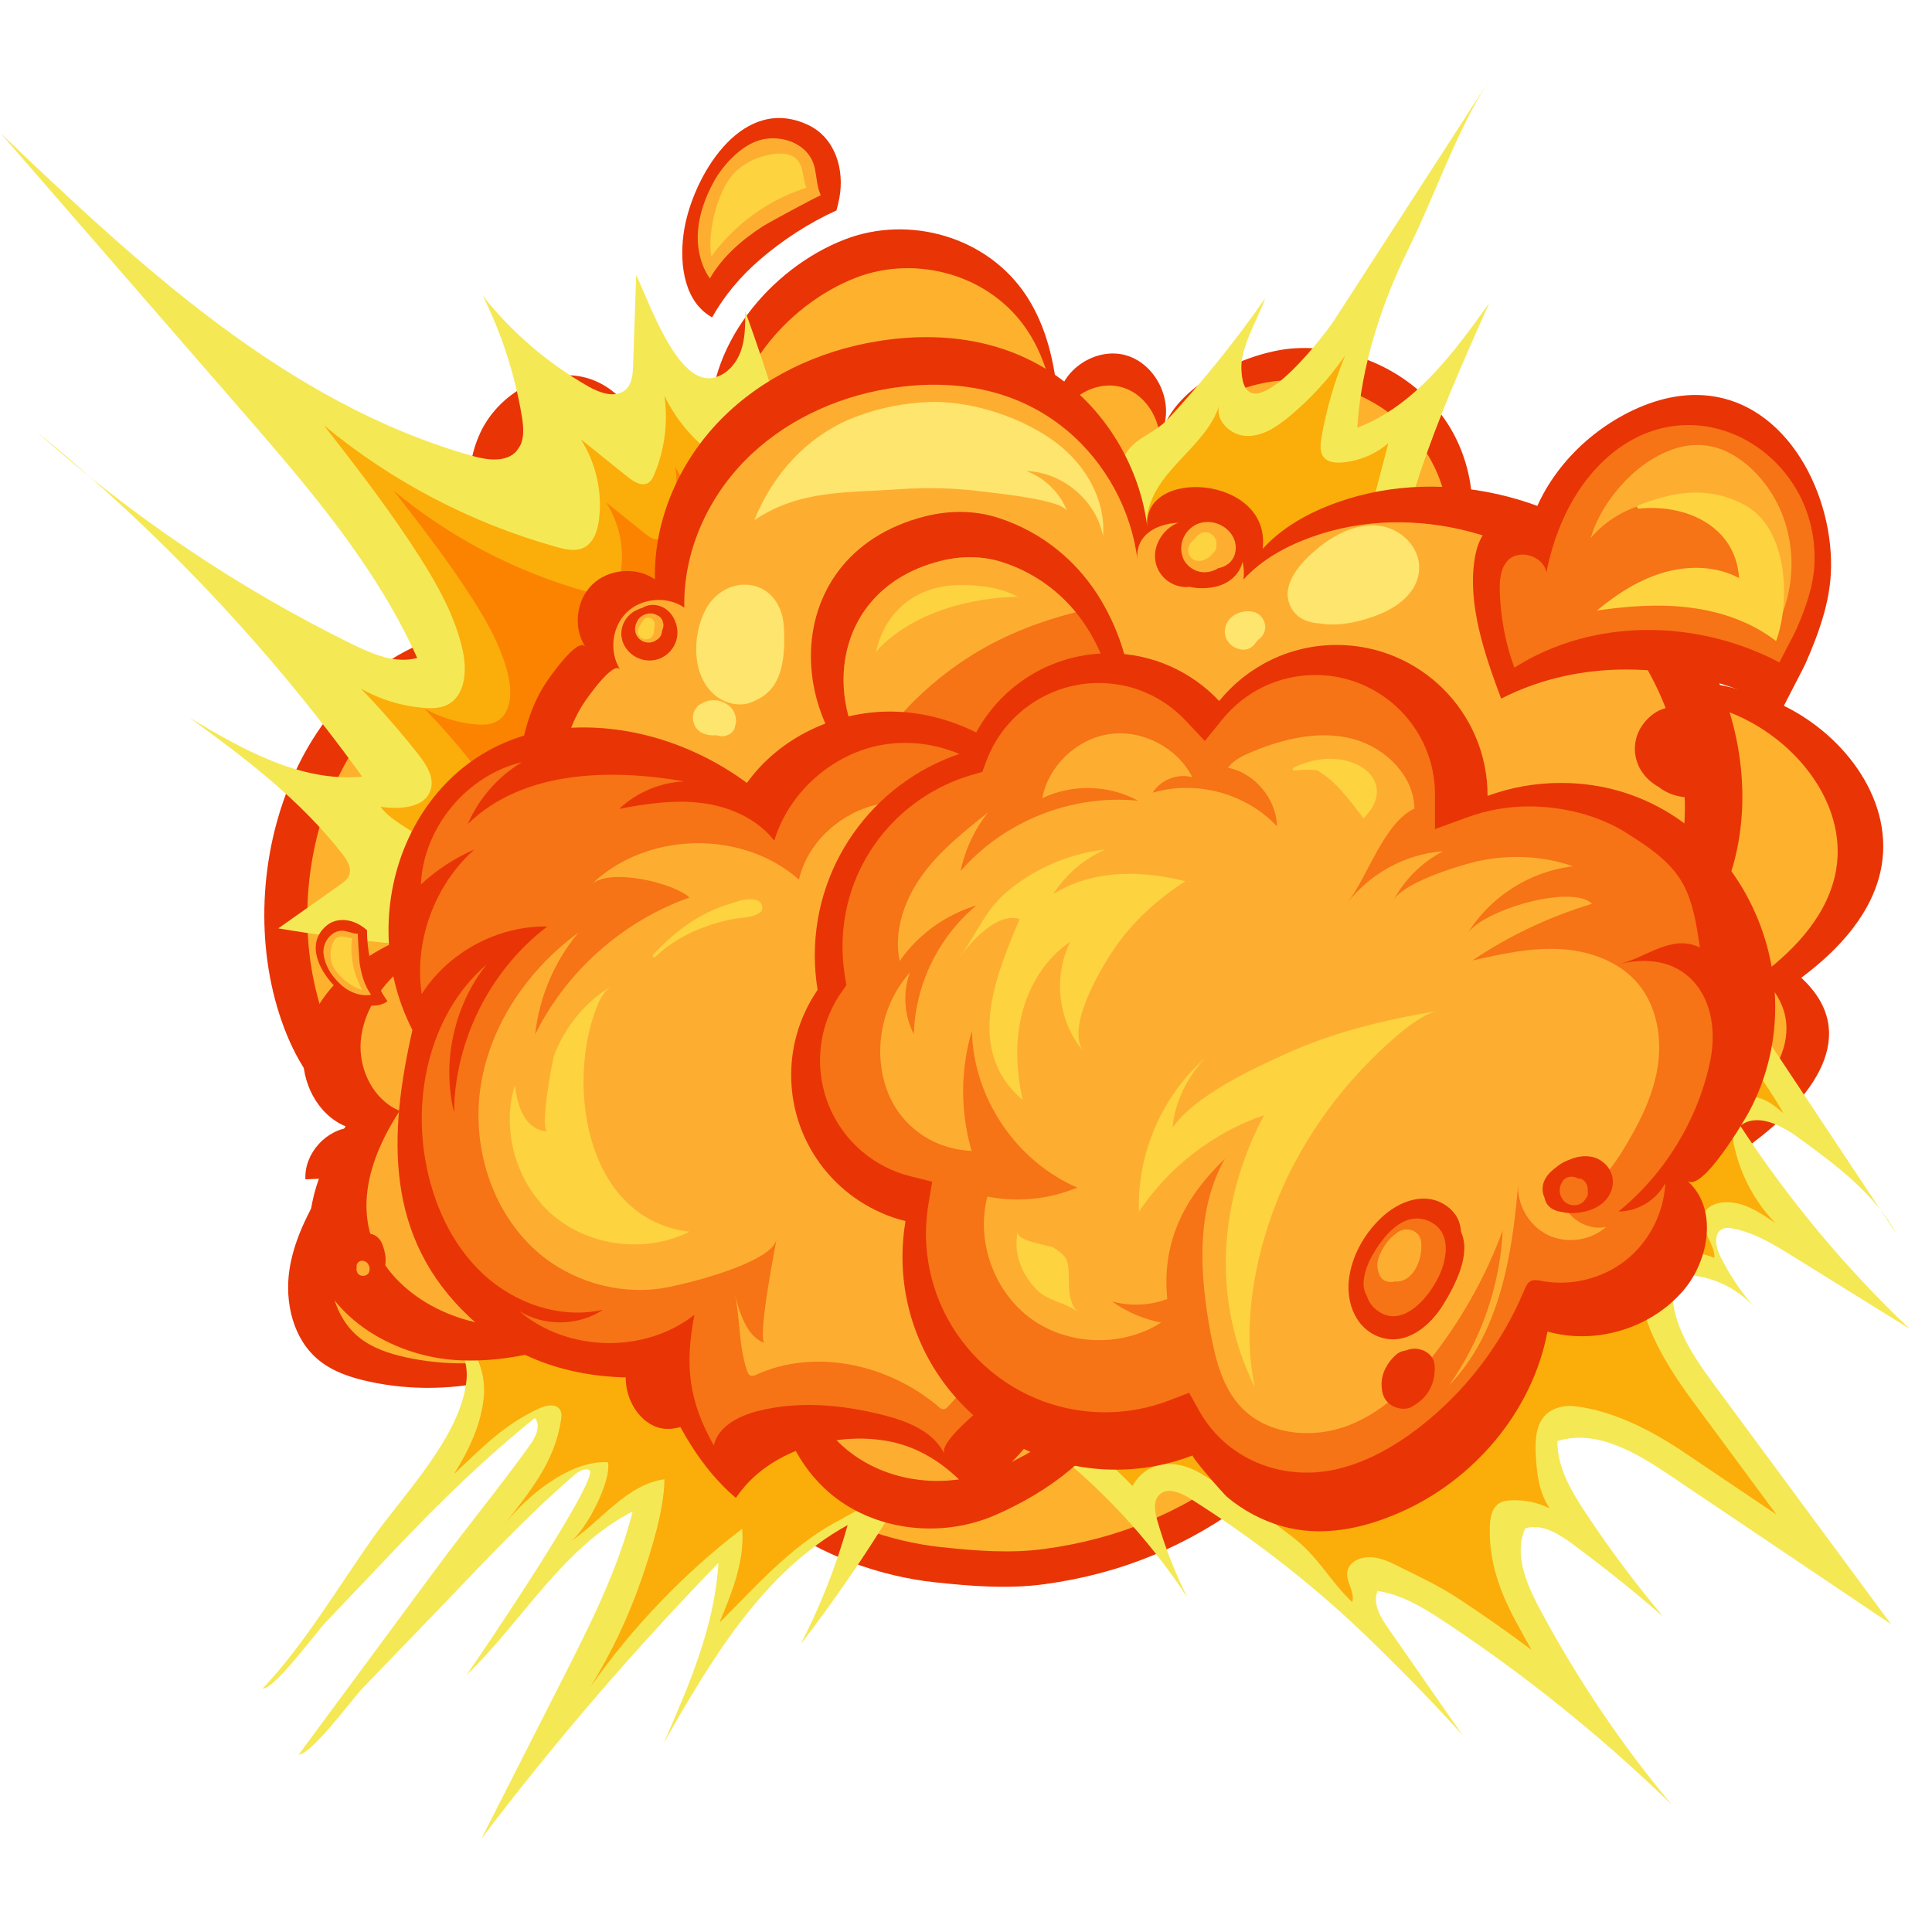 <svg xmlns="http://www.w3.org/2000/svg" xmlns:xlink="http://www.w3.org/1999/xlink" width="150" zoomAndPan="magnify" viewBox="0 0 112.5 112.5" height="150" preserveAspectRatio="xMidYMid meet" version="1.0"><defs><clipPath id="689589ae2c"><path d="M 15.227 67.445 L 57 67.445 L 57 107.055 L 15.227 107.055 Z M 15.227 67.445 " clip-rule="nonzero"/></clipPath><clipPath id="a6a2f9b109"><path d="M 65 4.762 L 87 4.762 L 87 40 L 65 40 Z M 65 4.762 " clip-rule="nonzero"/></clipPath></defs><path fill="#e93405" d="M 16.699 60.246 C 17.609 62.484 18.902 63.934 20.527 65.648 C 19.016 65.715 17.703 67.164 17.785 68.672 C 18.23 68.656 18.676 68.637 19.125 68.617 C 18.117 70.273 17.148 72.012 16.855 73.926 C 16.566 75.84 17.066 77.984 18.57 79.207 C 19.391 79.875 20.426 80.215 21.457 80.441 C 26.492 81.555 32.027 80.141 35.91 76.75 C 34.668 77.918 35.098 80.258 36.586 81.094 C 38.074 81.93 40.133 81.277 41.066 79.852 C 40.305 87.273 48.168 91.465 54.438 92.137 C 56.555 92.363 58.695 92.535 60.801 92.25 C 65.336 91.633 69.172 90.016 72.773 87.328 C 73.012 87.148 73.262 86.969 73.555 86.918 C 74.004 86.84 74.434 87.086 74.836 87.301 C 77.867 88.906 81.68 88.934 84.734 87.371 C 85.582 86.941 86.406 86.355 86.816 85.5 C 87.23 84.645 87.094 83.469 86.312 82.93 C 89 82.547 91.465 80.816 92.727 78.418 C 93.992 76.02 94.031 73.012 92.824 70.586 C 93.539 72.027 111.973 63.488 104.887 56.934 C 107.102 55.289 109.129 53.082 109.574 50.363 C 110.223 46.379 107.172 42.535 103.469 40.91 C 99.77 39.285 95.574 39.355 91.535 39.461 C 92.555 38.469 93.609 37.414 94.043 36.059 C 94.473 34.703 94.039 32.957 92.73 32.391 C 92.141 32.137 91.473 32.156 90.832 32.211 C 88.684 32.398 86.566 32.984 84.625 33.922 C 86.297 31.016 86.039 27.152 84.113 24.398 C 82.188 21.648 78.742 20.086 75.387 20.281 C 72.82 20.434 68.691 22.27 67.727 24.973 C 68.332 23.281 67.281 21.168 65.547 20.684 C 63.812 20.199 61.781 21.531 61.605 23.324 C 61.43 21.188 60.945 19.027 59.773 17.234 C 57.492 13.75 52.922 12.512 49.215 13.934 C 44.867 15.598 40.969 20.25 41.398 25.125 C 41.293 23.922 39.312 23.844 38.633 24.84 C 37.945 25.836 38.18 27.172 38.445 28.352 C 37.945 25.902 36.988 23.199 34.695 22.195 C 32.215 21.109 29.141 22.719 27.984 25.164 C 26.832 27.609 27.262 30.547 28.387 33.008 C 27.367 32.617 26.176 32.551 25.215 33.066 C 24.254 33.578 23.621 34.758 23.941 35.797 C 24.266 36.836 25.676 37.441 26.555 36.797 C 16.777 39.246 13.207 51.688 16.699 60.246 " fill-opacity="1" fill-rule="nonzero"/><path fill="#fdb12d" d="M 19.129 59.945 C 19.992 62.059 21.215 63.43 22.75 65.051 C 21.32 65.113 20.078 66.48 20.156 67.91 C 20.578 67.891 21 67.875 21.422 67.859 C 20.469 69.422 19.555 71.066 19.281 72.875 C 19.004 74.688 19.477 76.711 20.898 77.867 C 21.672 78.496 22.652 78.82 23.625 79.035 C 28.391 80.086 33.621 78.75 37.293 75.547 C 36.117 76.648 36.523 78.859 37.93 79.652 C 39.336 80.441 41.281 79.824 42.164 78.477 C 41.445 85.492 48.879 89.457 54.805 90.09 C 56.805 90.305 58.828 90.465 60.82 90.195 C 65.105 89.613 68.734 88.086 72.141 85.543 C 72.363 85.375 72.602 85.203 72.879 85.156 C 73.301 85.082 73.711 85.316 74.09 85.52 C 76.953 87.035 80.559 87.062 83.445 85.586 C 84.246 85.18 85.023 84.625 85.414 83.812 C 85.805 83.004 85.68 81.898 84.938 81.387 C 87.48 81.027 89.809 79.391 91.004 77.121 C 92.199 74.852 92.234 72.012 91.094 69.715 C 91.77 71.082 109.195 63.008 102.496 56.809 C 104.594 55.254 106.508 53.172 106.926 50.598 C 107.539 46.832 104.656 43.203 101.156 41.664 C 97.66 40.125 93.695 40.195 89.871 40.293 C 90.84 39.355 91.836 38.359 92.246 37.078 C 92.652 35.797 92.242 34.145 91.004 33.609 C 90.445 33.371 89.816 33.387 89.211 33.441 C 87.18 33.617 85.18 34.172 83.34 35.059 C 84.926 32.309 84.68 28.656 82.859 26.055 C 81.039 23.457 77.781 21.977 74.609 22.164 C 72.184 22.309 68.281 24.039 67.367 26.598 C 67.938 24.996 66.949 23 65.309 22.543 C 63.668 22.086 61.75 23.344 61.582 25.039 C 61.414 23.02 60.957 20.977 59.848 19.281 C 57.695 15.988 53.371 14.82 49.867 16.16 C 45.758 17.734 42.074 22.133 42.477 26.742 C 42.379 25.605 40.508 25.527 39.863 26.469 C 39.215 27.414 39.438 28.676 39.688 29.789 C 39.215 27.477 38.309 24.922 36.141 23.973 C 33.797 22.945 30.891 24.465 29.801 26.777 C 28.707 29.09 29.113 31.867 30.18 34.191 C 29.215 33.824 28.09 33.762 27.18 34.246 C 26.27 34.73 25.672 35.848 25.977 36.828 C 26.281 37.812 27.617 38.383 28.449 37.777 C 19.203 40.09 15.832 51.852 19.129 59.945 " fill-opacity="1" fill-rule="nonzero"/><g clip-path="url(#689589ae2c)"><path fill="#f5e855" d="M 49.934 91.145 C 52.363 87.52 54.578 83.652 56.426 79.887 C 58.098 76.477 55.484 73.184 52.656 71.16 C 47.242 67.289 39.566 66.172 33.852 69.586 C 32.086 70.641 30.449 72.082 29.102 73.633 C 28.355 74.492 26.461 77.52 25.289 77.512 C 26.562 77.52 27.285 79.066 27.168 80.336 C 26.863 83.605 23.5 87.02 21.703 89.562 C 19.684 92.422 17.691 95.801 15.285 98.332 C 16.016 98.332 18.398 95.059 18.969 94.461 C 20.398 92.953 21.832 91.445 23.266 89.941 C 25.73 87.352 28.348 84.809 31.152 82.566 C 31.516 83.027 31.188 83.691 30.844 84.168 C 29.113 86.574 27.223 88.871 25.457 91.258 C 22.77 94.895 20.078 98.531 17.391 102.172 C 18.133 102.172 20.539 98.902 21.117 98.301 C 22.566 96.797 24.02 95.293 25.469 93.785 C 28.051 91.109 30.586 88.352 33.406 85.922 C 33.664 85.703 33.996 85.469 34.309 85.594 C 35.07 85.895 27.887 96.539 27.16 97.539 C 30.418 94.422 32.719 90.145 36.84 88.008 C 35.973 91.434 34.359 94.613 32.758 97.766 C 31.188 100.863 29.613 103.957 28.039 107.055 C 32.305 101.434 36.914 96.074 41.832 91.012 C 41.621 94.68 40.125 98.133 38.648 101.496 C 41.426 96.625 44.441 91.516 49.359 88.805 C 48.684 91.203 47.762 93.535 46.621 95.75 C 47.758 94.281 48.863 92.734 49.934 91.145 " fill-opacity="1" fill-rule="nonzero"/></g><path fill="#fbad0a" d="M 34.367 98.246 C 35.594 96.27 36.594 94.16 37.352 91.961 C 37.93 90.277 38.672 87.918 38.691 86.137 C 36.48 86.449 35.039 88.539 33.188 89.785 C 34.129 89.148 35.621 86.219 35.402 85.148 C 33.18 85.008 30.625 87.148 29.348 88.801 C 30.832 86.875 32.305 85.148 32.668 82.68 C 32.699 82.484 32.715 82.273 32.617 82.102 C 32.383 81.699 31.777 81.832 31.355 82.027 C 29.277 83.004 28.066 84.309 26.438 85.828 C 27.336 84.398 28.027 82.895 28.172 81.344 C 28.27 80.285 27.957 79.176 27.344 78.383 C 27.938 77.781 28.543 77 29.191 76.125 C 29.441 75.789 29.676 75.473 29.82 75.309 C 31.164 73.762 32.707 72.445 34.281 71.504 C 36.328 70.281 38.785 69.637 41.391 69.637 C 44.984 69.637 48.773 70.871 51.781 73.023 C 52.988 73.887 56.801 76.961 55.18 80.262 C 53.887 82.895 52.426 85.547 50.871 88.094 L 51.094 87.297 L 48.605 88.668 C 45.953 90.129 44.02 92.379 41.895 94.484 C 42.621 92.734 43.367 90.902 43.219 89.016 C 39.82 91.617 36.824 94.742 34.367 98.246 " fill-opacity="1" fill-rule="nonzero"/><path fill="#f5e855" d="M 37.047 16.027 C 37.742 17.402 39.367 22.336 41.469 22.012 C 42.25 21.887 42.855 21.215 43.129 20.469 C 43.402 19.723 43.398 18.91 43.395 18.121 C 44.762 21.906 46.004 25.758 46.633 29.734 C 46.945 31.719 47.098 33.797 46.445 35.695 C 46.062 36.816 45.418 37.82 44.781 38.816 C 41.293 44.242 37.773 49.715 33.23 54.297 C 32.914 54.617 32.582 54.941 32.176 55.137 C 31.617 55.398 30.977 55.398 30.359 55.387 C 25.617 55.289 20.879 54.844 16.203 54.059 C 17.406 53.207 18.609 52.359 19.812 51.512 C 20.016 51.367 20.227 51.215 20.324 50.984 C 20.504 50.566 20.227 50.105 19.949 49.746 C 17.477 46.566 14.281 44.152 11.039 41.797 C 14.133 43.641 17.504 45.555 21.094 45.227 C 15.684 37.742 9.281 30.965 2.113 25.125 C 7.652 30.062 13.863 34.246 20.527 37.52 C 21.707 38.094 23.027 38.66 24.293 38.312 C 21.855 32.891 17.898 28.316 13.996 23.824 C 9.344 18.469 4.691 13.113 0.035 7.758 C 8.137 15.484 16.691 23.48 27.473 26.539 C 28.375 26.797 29.5 26.953 30.105 26.238 C 30.562 25.703 30.5 24.914 30.383 24.223 C 29.977 21.793 29.211 19.426 28.113 17.223 C 29.797 19.352 31.895 21.152 34.254 22.5 C 34.941 22.891 35.883 23.219 36.453 22.668 C 36.809 22.328 36.848 21.781 36.863 21.289 C 36.926 19.535 36.984 17.781 37.047 16.027 " fill-opacity="1" fill-rule="nonzero"/><g clip-path="url(#a6a2f9b109)"><path fill="#f5e855" d="M 68.043 24.371 C 70.078 22.164 71.965 19.82 73.68 17.355 C 73.277 18.523 72.27 20.133 72.285 21.383 C 72.332 25.688 77.031 19.664 77.684 18.656 C 80.68 14.023 83.672 9.391 86.668 4.758 C 84.816 7.621 83.543 11.402 82.016 14.488 C 80.434 17.691 79.258 21.312 79.035 24.906 C 82.383 23.625 84.648 20.555 86.723 17.637 C 84.203 23.277 81.656 29.02 80.895 35.148 C 80.801 35.898 80.719 36.688 80.277 37.301 C 79.945 37.762 79.441 38.07 78.93 38.32 C 75.348 40.066 70.699 39.301 67.871 36.5 C 66.184 34.832 65.215 32.508 65.07 30.156 C 65.008 29.082 64.977 27.324 65.578 26.375 C 66.164 25.457 67.246 25.23 68.043 24.371 " fill-opacity="1" fill-rule="nonzero"/></g><path fill="#fbad0a" d="M 71 23.586 C 70.727 24.473 71.66 25.363 72.59 25.387 C 73.52 25.414 74.355 24.852 75.07 24.258 C 76.309 23.23 77.41 22.027 78.324 20.703 C 77.691 22.246 77.23 23.859 76.945 25.5 C 76.879 25.902 76.836 26.367 77.113 26.664 C 77.355 26.922 77.75 26.953 78.102 26.934 C 79.109 26.863 80.09 26.457 80.848 25.797 C 80.004 29.008 79.16 32.223 78.316 35.434 C 78.238 35.73 78.148 36.043 77.922 36.246 C 77.688 36.457 77.352 36.508 77.039 36.547 C 74.715 36.82 72.258 36.898 70.152 35.879 C 68.062 34.863 66.32 32.16 66.848 29.777 C 67.41 27.258 70.262 25.977 71 23.586 " fill-opacity="1" fill-rule="nonzero"/><path fill="#fbad0a" d="M 24.195 48.562 C 23.484 48.074 22.684 47.668 22.156 46.984 C 23.262 47.129 24.719 47.07 25.07 46.016 C 25.32 45.273 24.82 44.504 24.332 43.891 C 23.289 42.574 22.184 41.309 21.016 40.098 C 22.121 40.727 23.363 41.109 24.629 41.215 C 25.117 41.258 25.629 41.254 26.066 41.031 C 27.105 40.496 27.195 39.043 26.949 37.902 C 26.52 35.941 25.531 34.148 24.457 32.457 C 22.754 29.781 20.809 27.27 18.863 24.766 C 22.816 28.047 27.473 30.48 32.426 31.855 C 32.945 32 33.52 32.125 34 31.887 C 34.566 31.605 34.793 30.918 34.875 30.289 C 35.09 28.66 34.707 26.957 33.816 25.574 C 34.734 26.312 35.648 27.047 36.562 27.781 C 36.906 28.055 37.375 28.344 37.75 28.113 C 37.926 28.004 38.023 27.805 38.105 27.613 C 38.707 26.18 38.91 24.582 38.688 23.047 C 39.285 24.281 40.16 25.379 41.23 26.234 C 41.461 26.418 41.711 26.598 42 26.648 C 42.957 26.809 43.508 25.613 43.715 24.668 C 46.09 28.84 45.832 34.125 44.027 38.574 C 42.223 43.02 39.031 46.762 35.664 50.184 C 34.195 51.68 32.574 53.312 30.426 53.48 C 28.066 53.664 25.52 53.562 23.199 53.062 C 23.93 53.219 25.148 51.645 25.344 51.086 C 25.754 49.895 25.23 49.277 24.195 48.562 " fill-opacity="1" fill-rule="nonzero"/><path fill="#f5e855" d="M 79.383 95.098 C 81.375 97.004 83.297 98.977 85.148 101.016 C 83.703 98.938 82.262 96.859 80.816 94.785 C 80.371 94.145 79.91 93.352 80.219 92.641 C 81.645 92.852 82.91 93.637 84.113 94.43 C 88.832 97.555 93.262 101.121 97.32 105.062 C 94.375 101.527 91.793 97.688 89.629 93.629 C 88.867 92.191 88.145 90.48 88.816 88.996 C 89.777 88.699 90.762 89.312 91.57 89.91 C 93.391 91.254 95.152 92.668 96.859 94.148 C 95.238 92.223 93.727 90.203 92.336 88.102 C 91.496 86.832 90.668 85.438 90.691 83.914 C 92.938 83.203 95.262 84.578 97.215 85.895 C 101.516 88.789 105.816 91.684 110.117 94.578 C 106.672 89.914 103.227 85.25 99.781 80.582 C 98.398 78.715 96.941 76.496 97.523 74.246 C 99.285 74.113 101.094 74.871 102.238 76.215 C 101.414 75.289 100.719 74.254 100.168 73.145 C 99.906 72.613 99.762 71.812 100.297 71.562 C 100.504 71.469 100.742 71.5 100.965 71.547 C 102.223 71.809 103.348 72.5 104.438 73.18 C 106.688 74.578 108.938 75.973 111.188 77.371 C 107.461 73.832 104.145 69.855 101.336 65.555 C 102.32 64.781 103.734 65.523 104.742 66.262 C 106.914 67.844 109.152 69.504 110.441 71.863 C 107.055 66.758 103.664 61.66 100.273 56.555 C 99.27 55.055 93.848 56.906 92.48 57.355 C 86.414 59.336 78.988 61.977 74.121 66.238 C 71.312 68.699 68.262 70.859 65.398 73.258 C 62.574 75.629 59.965 78.211 57.051 80.477 C 57.82 81.926 59.25 82.887 60.562 83.875 C 63.918 86.402 66.836 89.512 69.141 93.02 C 68.414 91.57 67.82 90.051 67.375 88.488 C 67.238 88 67.141 87.398 67.504 87.043 C 67.965 86.586 68.738 86.906 69.289 87.25 C 72.887 89.52 76.316 92.168 79.383 95.098 " fill-opacity="1" fill-rule="nonzero"/><path fill="#fbad0a" d="M 89.18 96.07 C 87.809 95.047 86.406 94.062 84.98 93.121 C 83.742 92.301 82.469 91.727 81.148 91.066 C 80.48 90.734 79.676 90.508 79.008 90.836 C 78.766 90.957 78.555 91.156 78.477 91.414 C 78.293 92.031 78.93 92.676 78.738 93.289 C 77.406 92.031 76.809 90.691 75.285 89.516 C 73.621 88.238 71.902 87.039 70.129 85.922 C 69.547 85.555 68.98 85.336 68.441 85.27 C 67.652 85.168 66.926 85.402 66.398 85.922 C 66.211 86.105 66.062 86.309 65.945 86.531 C 64.578 85.121 63.098 83.812 61.512 82.621 C 61.367 82.512 61.223 82.402 61.074 82.293 C 60.395 81.785 59.734 81.297 59.211 80.762 C 60.547 79.66 61.828 78.512 63.074 77.391 C 64.16 76.418 65.281 75.41 66.414 74.461 C 67.656 73.418 68.973 72.395 70.246 71.402 C 71.875 70.133 73.562 68.82 75.16 67.418 C 79.57 63.559 86.324 61.02 92.969 58.848 L 93.141 58.793 C 95.992 57.855 97.949 57.445 98.953 57.57 C 99.004 57.578 99.043 57.582 99.074 57.59 C 99.641 57.711 100.891 60.32 101.207 60.805 C 102.07 62.129 103.09 63.457 103.852 64.828 C 103.398 64.441 102.918 64.043 102.34 63.91 C 101.758 63.777 101.047 64.012 100.844 64.574 C 100.77 64.777 100.773 65.004 100.781 65.223 C 100.887 67.453 101.832 69.633 103.391 71.234 C 102.473 70.59 101.449 69.91 100.328 70.016 C 99.973 70.047 99.605 70.172 99.367 70.441 C 98.641 71.277 99.902 72.359 99.828 73.242 C 98.805 72.879 97.609 72.527 96.684 73.094 C 93.828 74.832 97.23 79.781 98.512 81.516 C 98.512 81.516 103.441 88.191 103.441 88.191 L 98.094 84.59 C 96.215 83.324 93.98 82.152 91.703 81.883 C 91.086 81.812 90.414 81.965 89.98 82.41 C 89.426 82.984 89.391 83.875 89.426 84.672 C 89.477 85.773 89.613 86.926 90.238 87.832 C 89.539 87.484 88.746 87.324 87.965 87.363 C 87.75 87.375 87.531 87.406 87.344 87.508 C 86.859 87.773 86.758 88.414 86.75 88.965 C 86.711 90.945 87.316 92.633 88.238 94.363 C 88.547 94.938 88.859 95.508 89.18 96.07 " fill-opacity="1" fill-rule="nonzero"/><path fill="#fb8300" d="M 27.344 48.254 C 26.754 47.848 26.094 47.512 25.66 46.949 C 26.574 47.07 27.777 47.02 28.07 46.148 C 28.273 45.535 27.859 44.898 27.457 44.395 C 26.594 43.305 25.68 42.258 24.715 41.258 C 25.629 41.773 26.656 42.094 27.703 42.18 C 28.105 42.215 28.531 42.211 28.887 42.027 C 29.75 41.586 29.824 40.383 29.617 39.441 C 29.266 37.82 28.449 36.34 27.559 34.941 C 26.152 32.73 24.543 30.656 22.938 28.586 C 26.207 31.297 30.055 33.309 34.148 34.445 C 34.574 34.562 35.047 34.668 35.445 34.473 C 35.914 34.238 36.102 33.668 36.168 33.152 C 36.348 31.805 36.031 30.398 35.297 29.254 C 36.051 29.863 36.809 30.469 37.566 31.078 C 37.848 31.305 38.234 31.543 38.543 31.352 C 38.691 31.262 38.77 31.098 38.84 30.938 C 39.336 29.754 39.504 28.438 39.32 27.168 C 39.812 28.184 40.539 29.09 41.422 29.801 C 41.613 29.953 41.816 30.102 42.059 30.141 C 42.848 30.273 43.305 29.289 43.477 28.504 C 45.438 31.953 45.227 36.32 43.734 39.996 C 42.242 43.672 39.605 46.762 36.824 49.594 C 35.609 50.828 34.27 52.18 32.492 52.316 C 30.543 52.469 28.438 52.383 26.52 51.973 C 27.121 52.102 28.129 50.801 28.289 50.336 C 28.633 49.352 28.199 48.844 27.344 48.254 " fill-opacity="1" fill-rule="nonzero"/><path fill="#e93405" d="M 96.516 34.094 C 91.918 29.074 84.262 26.969 77.848 29.262 C 76.23 29.84 74.68 30.691 73.523 31.961 C 74.051 27.66 66.387 27.16 66.816 30.75 C 66.434 27.57 64.797 24.562 62.336 22.512 C 59.109 19.824 55.051 19.211 51.02 19.883 C 47.625 20.445 44.359 21.992 41.953 24.449 C 39.547 26.906 38.059 30.301 38.137 33.738 C 37.051 32.984 35.438 33.117 34.488 34.039 C 33.543 34.961 33.363 36.562 34.086 37.668 C 33.664 37.027 31.949 39.512 31.777 39.777 C 31 40.965 30.59 42.293 30.328 43.715 C 29.73 46.938 30.098 50.348 31.441 53.344 C 29.379 52.426 26.984 53.156 24.895 54.004 C 23.234 54.684 21.574 55.449 20.211 56.613 C 18.848 57.781 17.793 59.406 17.656 61.195 C 17.523 62.984 18.465 64.898 20.125 65.586 C 18.711 67.75 17.648 70.34 18.145 72.875 C 18.871 76.586 22.801 78.969 26.582 79.199 C 30.359 79.43 34.02 78.008 37.539 76.605 C 36.965 77.809 36.379 79.074 36.441 80.406 C 36.504 81.738 37.453 83.129 38.785 83.203 C 39.387 83.234 39.969 83.004 40.512 82.746 C 42.34 81.883 44.008 80.688 45.406 79.23 C 44.883 82.328 46.367 85.637 48.953 87.43 C 51.539 89.223 55.074 89.48 57.961 88.219 C 61.066 86.859 63.895 84.785 65.445 81.691 C 68.465 83.902 72.145 85.32 75.891 85.266 C 79.637 85.211 83.418 83.574 85.695 80.605 C 87.441 78.332 88.223 75.473 88.766 72.664 C 89.863 73.535 91.184 74.289 92.586 74.195 C 93.988 74.102 95.234 73.133 95.945 71.918 C 96.656 70.703 96.898 69.27 96.965 67.863 C 97.086 65.297 96.641 62.707 95.672 60.324 C 95.543 60 95.398 59.645 95.496 59.305 C 95.574 59.051 95.773 58.859 95.961 58.672 C 97.434 57.195 98.32 55.199 99.492 53.504 C 100.797 51.605 101.367 49.203 101.449 46.926 C 101.609 42.246 99.656 37.527 96.516 34.094 " fill-opacity="1" fill-rule="nonzero"/><path fill="#fdae31" d="M 93.562 35.711 C 89.332 31.09 82.285 29.152 76.387 31.266 C 74.898 31.797 73.469 32.582 72.406 33.746 C 72.895 29.789 65.84 29.328 66.238 32.633 C 65.887 29.707 64.379 26.938 62.113 25.051 C 59.145 22.578 55.41 22.016 51.703 22.633 C 48.578 23.152 45.574 24.574 43.359 26.836 C 41.145 29.098 39.773 32.219 39.848 35.383 C 38.848 34.688 37.363 34.812 36.492 35.66 C 35.621 36.504 35.453 37.984 36.121 39 C 35.734 38.406 34.156 40.695 33.996 40.938 C 33.277 42.031 32.902 43.254 32.66 44.559 C 32.109 47.527 32.453 50.664 33.688 53.426 C 31.789 52.578 29.586 53.25 27.664 54.031 C 26.133 54.652 24.609 55.359 23.352 56.434 C 22.098 57.504 21.129 59 21.004 60.645 C 20.879 62.293 21.75 64.055 23.273 64.684 C 21.973 66.676 20.996 69.062 21.453 71.395 C 22.121 74.809 25.738 77 29.215 77.215 C 32.691 77.426 36.062 76.113 39.297 74.824 C 38.77 75.934 38.23 77.098 38.289 78.324 C 38.344 79.547 39.219 80.828 40.445 80.895 C 40.996 80.926 41.531 80.711 42.031 80.477 C 43.715 79.684 45.25 78.582 46.539 77.242 C 46.055 80.09 47.422 83.137 49.801 84.785 C 52.18 86.438 55.434 86.672 58.086 85.512 C 60.945 84.262 63.547 82.352 64.973 79.504 C 67.754 81.539 71.137 82.844 74.582 82.793 C 78.031 82.742 81.512 81.238 83.609 78.508 C 85.215 76.414 85.934 73.785 86.43 71.195 C 87.441 72 88.656 72.695 89.945 72.609 C 91.238 72.52 92.383 71.629 93.039 70.512 C 93.691 69.395 93.918 68.074 93.977 66.781 C 94.086 64.422 93.68 62.035 92.789 59.844 C 92.668 59.547 92.535 59.219 92.625 58.906 C 92.695 58.676 92.883 58.496 93.055 58.324 C 94.41 56.965 95.223 55.129 96.301 53.57 C 97.504 51.824 98.027 49.609 98.102 47.516 C 98.25 43.207 96.453 38.867 93.562 35.711 " fill-opacity="1" fill-rule="nonzero"/><path fill="#e93405" d="M 64.176 35.059 C 65.699 37.672 66.684 41.496 64.836 44.199 C 63.141 46.684 59.578 47.664 56.734 47.82 C 55.527 47.887 54.281 47.816 53.184 47.312 C 45.48 43.766 44.758 32.375 53.859 30.07 C 55.234 29.719 56.707 29.707 58.062 30.133 C 60.746 30.98 62.852 32.781 64.176 35.059 " fill-opacity="1" fill-rule="nonzero"/><path fill="#f67316" d="M 63.512 36.902 C 64.801 39.121 65.641 42.367 64.07 44.66 C 62.629 46.766 59.609 47.602 57.195 47.734 C 56.172 47.789 55.109 47.73 54.18 47.301 C 47.645 44.293 47.031 34.625 54.754 32.668 C 55.922 32.371 57.172 32.359 58.32 32.723 C 60.598 33.441 62.387 34.969 63.512 36.902 " fill-opacity="1" fill-rule="nonzero"/><path fill="#fdae31" d="M 56.281 38.348 C 58.215 37.086 60.395 36.211 62.641 35.652 C 61.547 34.32 60.082 33.277 58.32 32.723 C 57.172 32.359 55.922 32.371 54.754 32.668 C 48.875 34.16 47.828 40.113 50.543 44.199 C 51.965 41.852 54.008 39.836 56.281 38.348 " fill-opacity="1" fill-rule="nonzero"/><path fill="#e93405" d="M 64.16 52.199 C 63.32 49.742 62.215 47.324 60.473 45.398 C 58.297 42.992 55.129 41.461 51.887 41.434 C 48.641 41.41 45.383 42.953 43.492 45.59 C 40.395 43.305 36.484 42.059 32.652 42.422 C 24.258 43.215 20.316 52.773 24.016 59.977 C 22.625 66.094 22.379 72.055 27.352 76.707 C 30.262 79.43 34.02 80.398 37.887 80.184 C 38.004 80.18 38.129 80.176 38.23 80.234 C 38.344 80.301 38.398 80.434 38.449 80.559 C 39.41 83.008 40.809 85.496 42.848 87.223 C 43.008 86.992 43.18 86.766 43.367 86.551 C 45.363 84.258 48.945 83.355 51.852 83.945 C 53.762 84.332 55.371 85.5 56.613 86.973 C 56.711 86.914 56.805 86.852 56.895 86.793 C 58.273 85.867 59.5 84.68 60.48 83.242 C 66.742 74.102 67.707 62.645 64.16 52.199 " fill-opacity="1" fill-rule="nonzero"/><path fill="#f67316" d="M 61.141 50.551 C 60.652 49.117 60.109 47.676 59.199 46.461 C 57.43 44.102 54.281 42.859 51.375 43.371 C 48.469 43.883 45.938 46.129 45.086 48.949 C 44.09 47.672 42.492 46.969 40.887 46.762 C 39.281 46.555 37.652 46.793 36.062 47.098 C 37.082 46.137 38.449 45.562 39.852 45.5 C 35.465 44.742 30.43 44.875 27.242 47.977 C 27.887 46.492 29.004 45.215 30.391 44.383 C 27.172 45.145 24.645 48.203 24.508 51.504 C 25.418 50.656 26.477 49.965 27.621 49.469 C 25.293 51.539 24.102 54.809 24.555 57.887 C 26.105 55.449 28.977 53.902 31.871 53.949 C 28.535 56.48 26.473 60.598 26.438 64.781 C 25.719 61.82 26.441 58.547 28.336 56.16 C 25.18 58.875 24.047 63.453 24.766 67.551 C 25.199 70.039 26.281 72.465 28.133 74.188 C 29.98 75.91 32.652 76.832 35.113 76.266 C 33.684 77.219 31.691 77.246 30.23 76.34 C 33.027 78.742 37.539 78.84 40.434 76.562 C 39.867 79.516 40.094 81.559 41.566 84.168 C 41.812 83.07 42.996 82.461 44.09 82.176 C 46.488 81.555 49.043 81.793 51.445 82.402 C 52.855 82.762 54.371 83.359 54.992 84.668 C 54.652 83.953 57.188 82.012 57.676 81.523 C 58.891 80.309 59.859 78.684 60.672 77.184 C 62.293 74.195 63.316 70.875 63.641 67.488 C 64.18 61.766 62.988 55.996 61.141 50.551 " fill-opacity="1" fill-rule="nonzero"/><path fill="#fdae31" d="M 34.422 51.52 C 37.59 48.418 43.199 48.277 46.52 51.219 C 47.195 48.305 50.391 46.227 53.336 46.789 C 50.828 52.445 51.734 59.461 55.598 64.297 C 56.941 65.98 58.641 67.465 59.422 69.473 C 59.906 70.719 60 72.09 59.883 73.422 C 59.461 77.215 57.648 79.195 55.242 81.863 C 55.156 81.957 55.059 82.059 54.93 82.059 C 54.824 82.059 54.734 81.984 54.652 81.914 C 51.766 79.457 47.484 78.477 44.031 80.051 C 43.938 80.09 43.836 80.137 43.738 80.109 C 43.598 80.074 43.531 79.922 43.488 79.785 C 42.984 78.262 43.117 76.734 42.766 75.27 C 43 76.242 43.457 77.875 44.535 78.199 C 44.078 78.062 45.09 72.848 45.219 72.16 C 44.957 73.559 39.73 74.84 38.504 75.023 C 35.949 75.402 33.215 74.59 31.277 72.887 C 28.586 70.52 27.426 66.66 28.008 63.129 C 28.59 59.594 30.781 56.43 33.672 54.312 C 32.281 55.988 31.395 58.074 31.16 60.238 C 32.973 56.559 36.273 53.629 40.148 52.262 C 39.25 51.414 35.465 50.496 34.422 51.52 " fill-opacity="1" fill-rule="nonzero"/><path fill="#e93405" d="M 90.109 77.535 C 92.906 78.328 96.121 77.359 98.012 75.156 C 99.559 73.355 100.039 70.309 98.242 68.754 C 99.094 69.488 101.602 65.199 101.855 64.723 C 106.273 56.441 100.559 45.59 90.895 45.59 C 89.391 45.59 87.953 45.855 86.621 46.344 C 86.621 46.34 86.621 46.332 86.621 46.328 C 86.621 41.484 82.688 37.555 77.836 37.555 C 75.07 37.555 72.605 38.832 70.992 40.82 C 69.391 39.113 67.109 38.043 64.582 38.043 C 60.809 38.043 57.594 40.414 56.348 43.746 C 51.203 45.262 47.445 50.012 47.445 55.637 C 47.445 56.32 47.504 56.988 47.609 57.641 C 46.641 59.051 46.07 60.758 46.07 62.598 C 46.07 66.707 48.902 70.156 52.727 71.105 C 52.613 71.781 52.551 72.473 52.551 73.18 C 52.551 80.027 58.113 85.578 64.973 85.578 C 66.555 85.578 68.062 85.285 69.453 84.746 C 69.324 84.797 71.25 86.996 71.453 87.168 C 72.383 87.949 73.473 88.531 74.641 88.867 C 76.941 89.527 79.328 89.023 81.48 88.086 C 85.805 86.207 89.234 82.195 90.109 77.535 " fill-opacity="1" fill-rule="nonzero"/><path fill="#f67316" d="M 89.031 46.957 C 87.797 46.957 86.59 47.172 85.445 47.59 L 83.559 48.277 L 83.559 46.254 C 83.559 42.422 80.434 39.305 76.594 39.305 C 74.477 39.305 72.5 40.25 71.172 41.895 L 70.156 43.148 L 69.055 41.973 C 67.723 40.555 65.918 39.77 63.973 39.77 C 61.078 39.77 58.457 41.586 57.445 44.289 L 57.199 44.945 L 56.527 45.141 C 54.414 45.766 52.512 47.078 51.172 48.84 C 49.789 50.66 49.059 52.832 49.059 55.125 C 49.059 55.688 49.105 56.25 49.191 56.805 L 49.285 57.363 L 48.965 57.824 C 48.168 58.98 47.75 60.34 47.75 61.75 C 47.75 64.949 49.918 67.723 53.023 68.496 L 54.281 68.812 L 54.066 70.09 C 53.969 70.664 53.918 71.25 53.918 71.832 C 53.918 77.57 58.598 82.238 64.344 82.238 C 65.641 82.238 66.906 82.004 68.105 81.539 L 69.242 81.102 L 69.836 82.164 C 71.395 84.949 74.578 86.23 77.656 85.59 C 79.465 85.211 81.121 84.285 82.586 83.16 C 85.301 81.074 87.453 78.27 88.766 75.109 C 88.844 74.914 88.938 74.699 89.125 74.602 C 89.316 74.5 89.555 74.547 89.77 74.59 C 91.473 74.91 93.312 74.461 94.672 73.383 C 96.031 72.309 96.891 70.625 96.969 68.895 C 96.449 69.883 95.363 70.539 94.246 70.547 C 96.93 68.363 98.836 65.254 99.566 61.883 C 100.355 58.23 98.273 55.18 94.348 56.125 C 95.859 55.758 97.336 54.379 98.984 55.172 C 98.824 54.09 98.664 52.992 98.246 51.977 C 97.57 50.34 96.16 49.426 94.727 48.512 C 93.074 47.461 90.973 46.957 89.031 46.957 " fill-opacity="1" fill-rule="nonzero"/><path fill="#fdae31" d="M 78.879 43.055 C 80.711 43.582 82.324 45.18 82.363 47.082 C 80.605 47.891 79.617 51.074 78.473 52.559 C 79.797 50.844 81.871 49.727 84.031 49.566 C 82.805 50.203 81.777 51.223 81.133 52.445 C 81.664 51.441 84.602 50.527 85.602 50.258 C 87.566 49.73 89.688 49.781 91.609 50.445 C 89.102 50.723 86.754 52.219 85.445 54.379 C 86.262 53.031 91.457 51.453 92.711 52.625 C 90.234 53.379 87.879 54.473 85.738 55.93 C 87.398 55.555 89.086 55.18 90.785 55.262 C 92.488 55.344 94.234 55.945 95.348 57.238 C 96.496 58.578 96.809 60.492 96.508 62.234 C 96.207 63.977 95.367 65.578 94.438 67.082 C 93.715 68.246 92.375 70.016 90.832 69.277 C 90.812 70.605 92.242 71.746 93.535 71.434 C 92.625 72.254 91.199 72.449 90.102 71.898 C 89.004 71.352 88.301 70.102 88.41 68.879 C 88.055 73.109 87.332 77.637 84.367 80.68 C 86.242 78.047 87.348 74.875 87.504 71.648 C 86.559 74.207 85.227 76.625 83.57 78.793 C 82.219 80.559 80.586 82.211 78.508 83.008 C 76.434 83.805 73.84 83.57 72.297 81.969 C 71.184 80.809 70.773 79.156 70.48 77.574 C 69.855 74.18 69.625 70.477 71.324 67.473 C 68.949 69.75 67.633 72.348 67.973 75.641 C 66.949 76.023 65.805 76.074 64.75 75.781 C 65.602 76.391 66.582 76.812 67.613 77.012 C 65.355 78.457 62.211 78.367 60.043 76.793 C 57.875 75.219 56.816 72.266 57.496 69.676 C 59.242 70.023 61.09 69.84 62.73 69.152 C 59.16 67.621 56.652 63.887 56.598 60.008 C 55.918 62.281 55.914 64.746 56.578 67.02 C 54.238 66.91 52.297 65.477 51.578 63.273 C 50.84 61.02 51.395 58.395 52.984 56.633 C 52.559 57.793 52.645 59.129 53.215 60.227 C 53.281 57.359 54.645 54.547 56.859 52.723 C 55.062 53.258 53.457 54.422 52.387 55.961 C 52.023 54.227 52.656 52.406 53.695 50.969 C 54.73 49.531 56.141 48.414 57.531 47.312 C 56.742 48.305 56.191 49.484 55.934 50.727 C 58.449 47.812 62.434 46.234 66.27 46.625 C 64.574 45.695 62.426 45.641 60.688 46.48 C 61.051 44.586 62.707 43.012 64.621 42.742 C 66.531 42.477 68.559 43.535 69.43 45.258 C 68.574 45.02 67.586 45.406 67.117 46.16 C 69.641 45.406 72.559 46.195 74.355 48.113 C 74.34 46.551 73.051 44.988 71.5 44.707 C 71.852 44.246 72.398 43.984 72.938 43.762 C 74.758 43.012 76.781 42.531 78.691 43.004 C 78.754 43.02 78.816 43.035 78.879 43.055 " fill-opacity="1" fill-rule="nonzero"/><path fill="#fdd340" d="M 67.5 51.012 C 65.367 50.707 63.203 50.898 61.332 52.055 C 62.055 50.926 63.117 50.016 64.348 49.473 C 62.301 49.691 60.383 50.523 58.781 51.801 C 57.359 52.938 56.906 54.367 55.859 55.75 C 56.566 54.816 58.066 53.098 59.375 53.516 C 57.953 56.871 56.176 61.184 59.547 64.047 C 59.176 62.383 59.094 60.629 59.52 58.977 C 59.945 57.324 60.91 55.781 62.332 54.832 C 61.289 56.879 61.617 59.547 63.133 61.273 C 61.98 59.957 64.105 56.363 64.844 55.301 C 65.93 53.672 67.391 52.375 69.016 51.312 C 68.516 51.188 68.008 51.086 67.5 51.012 " fill-opacity="1" fill-rule="nonzero"/><path fill="#fdd340" d="M 62.238 74.656 C 62.23 73.328 62.199 73.223 61.352 72.652 C 61.133 72.504 59.141 72.293 59.262 71.715 C 59 72.988 59.477 74.16 60.34 75.078 C 61 75.781 62.223 75.887 62.777 76.426 C 62.324 75.98 62.238 75.289 62.238 74.656 " fill-opacity="1" fill-rule="nonzero"/><path fill="#fdd340" d="M 80.121 45.699 C 79.914 44.977 79.16 44.422 78.133 44.242 C 77.184 44.074 76.188 44.289 75.332 44.695 C 75.238 44.738 75.277 44.887 75.383 44.871 C 75.84 44.805 76.277 44.805 76.715 44.863 C 77.855 45.539 78.598 46.625 79.398 47.645 C 80.094 46.965 80.285 46.277 80.121 45.699 " fill-opacity="1" fill-rule="nonzero"/><path fill="#fdd340" d="M 30.48 64.949 C 30.18 64.418 30.074 63.801 29.973 63.199 C 29.164 65.883 30.098 69.004 32.246 70.805 C 34.398 72.605 37.641 72.98 40.145 71.723 C 34.234 71.004 33.07 63.59 34.578 59.121 C 34.785 58.504 35.023 57.844 35.551 57.461 C 34.055 58.363 32.902 59.801 32.277 61.426 C 32.152 61.758 31.402 65.875 31.891 65.875 C 31.277 65.875 30.789 65.492 30.48 64.949 " fill-opacity="1" fill-rule="nonzero"/><path fill="#fdd340" d="M 44.121 52.441 C 43.621 52.234 42.977 52.48 42.48 52.633 C 41.871 52.82 41.289 53.074 40.73 53.387 C 39.711 53.965 38.82 54.746 38.023 55.602 C 37.957 55.672 38.078 55.789 38.152 55.719 C 38.996 54.918 39.98 54.363 41.07 53.961 C 41.586 53.77 42.113 53.621 42.652 53.52 C 43.172 53.418 43.793 53.453 44.234 53.148 C 44.504 52.961 44.391 52.555 44.121 52.441 " fill-opacity="1" fill-rule="nonzero"/><path fill="#fdd340" d="M 55.777 35.234 C 56.898 34.938 58.082 34.77 59.262 34.75 C 58.254 34.199 57.035 34.062 55.875 34.07 C 53.281 34.082 51.512 35.676 51.012 37.945 C 52.23 36.57 54.047 35.691 55.777 35.234 " fill-opacity="1" fill-rule="nonzero"/><path fill="#e93405" d="M 89.273 39.883 C 93.977 38.23 99.371 38.953 103.777 41.285 C 104.328 40.211 105.047 38.836 105.137 38.633 C 105.527 37.746 105.891 36.828 106.164 35.891 C 106.402 35.074 106.566 34.238 106.609 33.391 C 106.84 28.949 104.117 23.316 99.145 23.012 C 97.445 22.906 95.758 23.465 94.277 24.312 C 91.492 25.91 89.293 28.68 88.812 31.84 C 88.801 31.016 87.848 30.262 87.047 30.578 C 86.285 30.875 85.988 31.781 85.863 32.586 C 85.457 35.23 86.457 38.129 87.41 40.68 C 88.008 40.375 88.629 40.109 89.273 39.883 " fill-opacity="1" fill-rule="nonzero"/><path fill="#f67316" d="M 93.055 36.961 C 96.602 36.277 100.406 36.879 103.613 38.574 C 104.012 37.805 104.531 36.812 104.594 36.664 C 104.875 36.027 105.137 35.367 105.332 34.691 C 105.504 34.102 105.621 33.504 105.652 32.891 C 105.984 26.523 98.914 22.164 93.766 26.484 C 91.734 28.191 90.559 30.738 90.043 33.34 C 89.895 32.379 88.469 31.934 87.797 32.637 C 87.367 33.094 87.316 33.781 87.332 34.406 C 87.371 35.93 87.656 37.449 88.18 38.879 C 89.68 37.926 91.336 37.293 93.055 36.961 " fill-opacity="1" fill-rule="nonzero"/><path fill="#fdae31" d="M 96.281 26.688 C 97.168 26.16 98.137 25.859 99.105 25.918 C 100.367 25.996 101.504 26.738 102.355 27.668 C 104.469 29.969 104.867 33.387 103.59 36.207 C 103.977 33.547 102.418 30.719 99.953 29.625 C 97.492 28.531 94.348 29.266 92.625 31.336 C 93.113 29.625 94.535 27.723 96.281 26.688 " fill-opacity="1" fill-rule="nonzero"/><path fill="#e93405" d="M 81.645 74.203 C 81.621 74.242 81.59 74.289 81.562 74.336 C 81.574 74.293 81.59 74.246 81.609 74.195 C 81.621 74.199 81.633 74.199 81.645 74.203 Z M 85.074 71.73 C 85.043 71.184 84.828 70.672 84.305 70.273 C 83.031 69.305 81.434 69.945 80.402 70.938 C 79.41 71.891 78.691 73.172 78.543 74.555 C 78.398 75.891 78.961 77.355 80.301 77.844 C 81.863 78.414 83.281 77.207 84.043 75.961 C 84.727 74.844 85.68 73.051 85.074 71.73 " fill-opacity="1" fill-rule="nonzero"/><path fill="#e93405" d="M 93.309 67.648 C 93.23 67.586 93.148 67.531 93.059 67.488 C 92.531 67.23 91.891 67.301 91.367 67.539 C 91.305 67.562 91.246 67.586 91.191 67.609 C 90.965 67.707 90.77 67.832 90.602 67.984 C 90.297 68.203 90.035 68.473 89.902 68.809 C 89.777 69.141 89.809 69.48 89.949 69.77 C 89.973 69.91 90.027 70.043 90.109 70.148 C 90.312 70.406 90.613 70.531 90.938 70.57 C 91.438 70.699 92.035 70.629 92.516 70.484 C 93.102 70.309 93.625 69.91 93.832 69.316 C 94.055 68.684 93.82 68.016 93.309 67.648 " fill-opacity="1" fill-rule="nonzero"/><path fill="#f67316" d="M 83.164 71.086 C 82.082 70.641 81.156 71.375 80.527 72.176 C 79.992 72.855 79.453 73.777 79.402 74.656 C 79.383 74.969 79.461 75.254 79.602 75.488 C 79.691 75.777 79.859 76.039 80.125 76.254 C 81.766 77.602 83.598 75.129 84.023 73.715 C 84.328 72.707 84.293 71.555 83.164 71.086 " fill-opacity="1" fill-rule="nonzero"/><path fill="#f67316" d="M 92.449 69.348 C 92.477 69.102 92.387 68.859 92.18 68.703 C 92.098 68.645 92.004 68.621 91.906 68.625 C 91.867 68.602 91.84 68.59 91.898 68.629 C 91.613 68.453 91.18 68.477 90.984 68.789 C 90.855 69 90.785 69.227 90.836 69.477 C 90.887 69.73 91.031 69.961 91.266 70.086 C 91.488 70.203 91.742 70.215 91.98 70.121 C 92.195 70.031 92.324 69.852 92.426 69.656 C 92.473 69.57 92.473 69.453 92.449 69.348 " fill-opacity="1" fill-rule="nonzero"/><path fill="#fdae31" d="M 82.75 72.293 C 82.656 71.621 81.883 71.398 81.375 71.762 C 81.035 72 80.742 72.316 80.539 72.676 C 80.43 72.871 80.328 73.066 80.266 73.277 C 80.16 73.621 80.191 73.863 80.305 74.188 C 80.449 74.598 80.879 74.723 81.25 74.617 C 81.316 74.625 81.387 74.625 81.457 74.617 C 82.43 74.488 82.867 73.121 82.75 72.293 " fill-opacity="1" fill-rule="nonzero"/><path fill="#fdd340" d="M 103.652 32.418 C 103.336 31.137 102.695 30.012 101.625 29.426 C 100.621 28.875 99.613 28.641 98.461 28.688 C 97.418 28.73 96.359 29.059 95.391 29.43 C 95.281 29.473 95.336 29.633 95.445 29.617 C 98.152 29.336 101.07 30.625 101.266 33.66 C 99.941 32.949 98.324 32.918 96.879 33.336 C 95.434 33.754 94.141 34.59 92.988 35.551 C 94.781 35.293 96.609 35.152 98.41 35.383 C 100.211 35.609 101.988 36.219 103.422 37.332 C 103.906 36.008 104.059 34.082 103.652 32.418 " fill-opacity="1" fill-rule="nonzero"/><path fill="#e93405" d="M 41.008 18.164 C 41.16 18.293 41.312 18.395 41.469 18.48 C 42.176 17.207 43.145 16.066 44.246 15.121 C 45.57 13.98 47.086 12.988 48.707 12.254 C 48.773 12.016 48.828 11.777 48.875 11.535 C 49.184 9.895 48.652 8.031 47.059 7.277 C 43.324 5.508 40.574 9.926 39.91 13.012 C 39.562 14.641 39.605 16.98 41.008 18.164 " fill-opacity="1" fill-rule="nonzero"/><path fill="#e93405" d="M 72.113 31.336 C 71.344 30.172 69.238 29.875 68.133 30.703 C 67.426 31.234 67.039 32.18 67.379 33.035 C 67.684 33.801 68.469 34.266 69.281 34.172 C 69.492 34.223 69.707 34.25 69.918 34.25 C 70.645 34.262 71.367 34.094 71.887 33.562 C 72.473 32.965 72.574 32.035 72.113 31.336 " fill-opacity="1" fill-rule="nonzero"/><path fill="#e93405" d="M 39.422 36.543 C 39.324 36 38.988 35.492 38.453 35.301 C 38.098 35.172 37.719 35.203 37.402 35.398 C 37.312 35.422 37.223 35.453 37.141 35.492 C 36.738 35.66 36.406 35.988 36.254 36.438 C 35.93 37.414 36.703 38.379 37.691 38.457 C 38.754 38.543 39.609 37.586 39.422 36.543 " fill-opacity="1" fill-rule="nonzero"/><path fill="#e93405" d="M 22.254 72.43 C 21.961 71.652 20.902 71.637 20.445 72.238 C 19.984 72.844 19.727 73.727 20.027 74.449 C 20.199 74.852 20.691 75.141 21.129 75.055 C 21.402 75 21.621 74.863 21.773 74.668 C 22.039 74.5 22.242 74.246 22.359 73.945 C 22.547 73.449 22.438 72.906 22.254 72.43 " fill-opacity="1" fill-rule="nonzero"/><path fill="#fdae31" d="M 46.867 8.75 C 46.211 8.121 45.152 7.906 44.254 8.156 C 43.141 8.465 42.066 9.641 41.539 10.625 C 41.074 11.492 40.727 12.434 40.645 13.414 C 40.566 14.391 40.773 15.414 41.336 16.215 C 42.082 14.926 43.227 13.945 44.465 13.148 C 44.68 13.008 47.773 11.324 47.797 11.379 C 47.562 10.871 47.559 10.293 47.434 9.75 C 47.34 9.348 47.137 9.016 46.867 8.75 " fill-opacity="1" fill-rule="nonzero"/><path fill="#fdae31" d="M 70.137 30.402 C 69.137 30.516 68.504 31.594 68.898 32.52 C 69.086 32.965 69.555 33.285 70.035 33.32 C 70.336 33.34 70.672 33.258 70.934 33.086 C 71.367 33.008 71.754 32.75 71.895 32.297 C 72.227 31.219 71.188 30.285 70.137 30.402 " fill-opacity="1" fill-rule="nonzero"/><path fill="#fdae31" d="M 38.625 36.309 C 38.594 36.145 38.508 35.953 38.355 35.871 C 38.223 35.797 38.105 35.738 37.953 35.723 C 37.812 35.707 37.676 35.73 37.543 35.781 C 37.461 35.812 37.379 35.863 37.309 35.918 C 37.219 35.988 37.152 36.074 37.109 36.168 C 36.973 36.398 36.934 36.688 37.039 36.941 C 37.176 37.262 37.516 37.453 37.859 37.414 C 37.953 37.402 38.051 37.371 38.133 37.328 C 38.293 37.242 38.453 37.117 38.512 36.941 C 38.535 36.867 38.547 36.789 38.551 36.715 C 38.613 36.59 38.652 36.453 38.625 36.309 " fill-opacity="1" fill-rule="nonzero"/><path fill="#fdae31" d="M 21.508 73.773 C 21.496 73.738 21.488 73.703 21.473 73.668 C 21.418 73.559 21.336 73.473 21.219 73.441 C 21.023 73.348 20.789 73.48 20.762 73.703 C 20.758 73.738 20.762 73.766 20.773 73.793 C 20.719 73.98 20.805 74.207 21.004 74.273 C 21.184 74.332 21.449 74.258 21.5 74.047 C 21.527 73.953 21.535 73.867 21.508 73.773 " fill-opacity="1" fill-rule="nonzero"/><path fill="#fdd340" d="M 70.828 31.543 C 70.801 31.383 70.699 31.203 70.562 31.113 C 70.426 31.023 70.254 30.969 70.086 31 C 69.902 31.035 69.781 31.129 69.656 31.262 C 69.586 31.34 69.516 31.418 69.445 31.492 C 69.41 31.531 69.375 31.57 69.34 31.609 C 69.246 31.723 69.215 31.84 69.191 31.977 C 69.152 32.195 69.277 32.43 69.449 32.555 C 69.598 32.66 69.75 32.68 69.91 32.656 C 69.91 32.656 69.91 32.66 69.91 32.664 C 69.973 32.648 70.043 32.633 70.102 32.609 C 70.109 32.605 70.113 32.602 70.121 32.598 C 70.371 32.508 70.57 32.316 70.73 32.105 C 70.816 32 70.844 31.867 70.824 31.738 C 70.836 31.668 70.836 31.598 70.828 31.543 " fill-opacity="1" fill-rule="nonzero"/><path fill="#fdd340" d="M 45.672 8.957 C 45.496 8.938 45.312 8.941 45.137 8.957 C 44.32 9.039 43.531 9.383 42.91 9.922 C 41.797 10.895 41.168 13.547 41.422 14.934 C 42.777 13.059 44.746 11.633 46.957 10.93 C 46.73 10.387 46.805 9.699 46.395 9.281 C 46.203 9.086 45.945 8.992 45.672 8.957 " fill-opacity="1" fill-rule="nonzero"/><path fill="#fdd340" d="M 37.879 35.996 C 37.734 35.949 37.527 35.98 37.445 36.129 C 37.414 36.184 37.383 36.242 37.348 36.297 C 37.336 36.324 37.32 36.352 37.305 36.375 C 37.297 36.387 37.293 36.398 37.285 36.41 C 37.172 36.504 37.117 36.691 37.141 36.832 C 37.168 37.02 37.316 37.176 37.5 37.219 C 37.668 37.258 37.836 37.207 37.953 37.082 C 38.086 36.941 38.113 36.75 38.047 36.57 C 38.07 36.637 38.078 36.676 38.082 36.699 C 38.082 36.691 38.082 36.676 38.086 36.656 C 38.09 36.625 38.094 36.594 38.098 36.566 L 38.121 36.383 C 38.141 36.227 38.035 36.047 37.879 35.996 " fill-opacity="1" fill-rule="nonzero"/><path fill="#e93405" d="M 99.004 43.34 C 98.918 43.336 98.832 43.328 98.746 43.32 C 98.746 43.293 98.746 43.266 98.746 43.242 C 98.781 43.176 98.812 43.105 98.836 43.039 C 98.945 42.73 98.973 42.309 98.805 42.012 C 98.457 41.414 97.992 41.16 97.305 41.191 C 96.48 41.223 95.715 41.926 95.398 42.648 C 95.086 43.359 95.145 44.184 95.547 44.844 C 95.812 45.277 96.172 45.594 96.586 45.824 C 97.266 46.367 98.234 46.562 99.074 46.332 C 99.812 46.129 100.363 45.617 100.344 44.805 C 100.328 44.086 99.762 43.391 99.004 43.34 " fill-opacity="1" fill-rule="nonzero"/><path fill="#fee56d" d="M 80.184 30.602 C 78.906 30.508 77.699 31.133 76.742 31.922 C 75.828 32.672 74.535 33.988 75.129 35.281 C 75.453 35.988 76.125 36.262 76.871 36.305 C 78.012 36.5 79.332 36.18 80.379 35.746 C 81.488 35.281 82.602 34.414 82.637 33.109 C 82.672 31.773 81.473 30.703 80.184 30.602 " fill-opacity="1" fill-rule="nonzero"/><path fill="#fee56d" d="M 73.316 35.789 C 73.07 35.59 72.688 35.562 72.383 35.621 C 72.059 35.68 71.754 35.836 71.551 36.105 C 71.332 36.402 71.238 36.848 71.41 37.191 C 71.492 37.363 71.617 37.52 71.777 37.629 C 71.945 37.746 72.094 37.781 72.297 37.824 C 72.426 37.855 72.621 37.809 72.742 37.758 C 72.91 37.684 73.047 37.559 73.137 37.402 C 73.168 37.371 73.199 37.34 73.223 37.305 C 73.309 37.191 73.121 37.43 73.199 37.324 C 73.219 37.297 73.238 37.273 73.266 37.25 C 73.359 37.188 73.445 37.113 73.516 37.008 C 73.793 36.598 73.691 36.102 73.316 35.789 " fill-opacity="1" fill-rule="nonzero"/><path fill="#fee56d" d="M 45.645 36.516 C 45.59 35.43 45.027 34.391 43.91 34.113 C 42.77 33.828 41.648 34.465 41.105 35.461 C 40.281 36.984 40.238 39.5 41.785 40.598 C 42.371 41.012 43.164 41.156 43.832 40.863 C 43.91 40.832 43.98 40.793 44.051 40.754 C 44.559 40.539 44.984 40.117 45.238 39.602 C 45.688 38.68 45.695 37.52 45.645 36.516 " fill-opacity="1" fill-rule="nonzero"/><path fill="#fee56d" d="M 42.781 41.559 C 42.699 41.32 42.527 41.129 42.316 41 C 42.102 40.867 41.871 40.781 41.617 40.773 C 41.262 40.758 41.004 40.867 40.707 41.051 C 40.578 41.133 40.457 41.328 40.406 41.465 C 40.332 41.668 40.332 41.883 40.391 42.086 C 40.504 42.488 40.824 42.711 41.223 42.789 C 41.395 42.824 41.562 42.824 41.738 42.816 C 41.812 42.844 41.895 42.859 41.98 42.871 C 42.289 42.906 42.703 42.699 42.785 42.375 C 42.805 42.297 42.824 42.219 42.844 42.141 C 42.793 42.34 42.797 42.316 42.855 42.066 C 42.875 41.883 42.84 41.727 42.781 41.559 " fill-opacity="1" fill-rule="nonzero"/><path fill="#fee56d" d="M 54.25 23.406 C 52.715 23.441 51.184 23.746 49.75 24.301 C 47.047 25.352 45.004 27.594 43.926 30.285 C 46.602 28.5 49.309 28.707 52.336 28.488 C 53.992 28.367 55.66 28.418 57.309 28.633 C 58.004 28.723 61.887 29.098 62.145 29.777 C 61.734 28.707 60.844 27.828 59.766 27.43 C 61.875 27.492 63.828 29.145 64.23 31.211 C 64.379 29.367 63.465 27.547 62.105 26.285 C 60.199 24.516 56.863 23.355 54.277 23.406 C 54.27 23.406 54.258 23.406 54.25 23.406 " fill-opacity="1" fill-rule="nonzero"/><path fill="#e93405" d="M 83.539 79.516 C 83.492 78.719 82.543 78.34 81.887 78.633 C 81.66 78.66 81.445 78.746 81.273 78.902 C 80.785 79.34 80.434 79.973 80.449 80.645 C 80.461 81.105 80.566 81.508 80.969 81.793 C 81.293 82.023 81.832 82.129 82.199 81.922 C 82.648 81.664 83.008 81.359 83.258 80.898 C 83.492 80.453 83.566 80.016 83.539 79.516 " fill-opacity="1" fill-rule="nonzero"/><path fill="#e93405" d="M 22.348 58.43 C 22.43 58.391 22.5 58.348 22.562 58.301 C 22.176 57.77 21.891 57.156 21.707 56.527 C 21.492 55.773 21.367 54.965 21.371 54.164 C 21.289 54.094 21.199 54.023 21.109 53.961 C 20.492 53.523 19.629 53.391 19.016 53.898 C 17.586 55.094 18.883 57.051 20.023 57.906 C 20.629 58.355 21.598 58.781 22.348 58.43 " fill-opacity="1" fill-rule="nonzero"/><path fill="#fdae31" d="M 19.586 54.258 C 19.203 54.406 18.918 54.797 18.848 55.215 C 18.766 55.727 19.047 56.387 19.352 56.789 C 19.621 57.145 19.941 57.465 20.328 57.68 C 20.715 57.898 21.172 58.004 21.609 57.926 C 21.223 57.379 21.035 56.727 20.938 56.066 C 20.922 55.953 20.816 54.371 20.84 54.371 C 20.59 54.371 20.352 54.266 20.105 54.215 C 19.922 54.176 19.746 54.195 19.586 54.258 " fill-opacity="1" fill-rule="nonzero"/><path fill="#fdd340" d="M 19.445 54.785 C 19.406 54.852 19.371 54.93 19.344 55.004 C 19.227 55.352 19.215 55.742 19.32 56.094 C 19.512 56.734 20.48 57.492 21.098 57.648 C 20.586 56.742 20.371 55.668 20.496 54.629 C 20.23 54.621 19.965 54.461 19.715 54.551 C 19.602 54.59 19.512 54.68 19.445 54.785 " fill-opacity="1" fill-rule="nonzero"/><path fill="#fdd340" d="M 75.297 67.883 C 73.371 71.586 72.156 76.617 73.07 80.77 C 70.531 75.676 70.965 69.895 73.609 64.934 C 70.656 65.949 68.055 67.953 66.324 70.551 C 66.199 67.203 67.648 63.836 70.164 61.621 C 69.145 62.703 68.398 64.176 68.281 65.664 C 69.582 63.797 72.852 62.281 74.895 61.352 C 77.688 60.086 80.707 59.363 83.723 58.867 C 82.328 59.098 79.836 61.668 78.914 62.684 C 77.516 64.223 76.258 66.035 75.297 67.883 " fill-opacity="1" fill-rule="nonzero"/></svg>